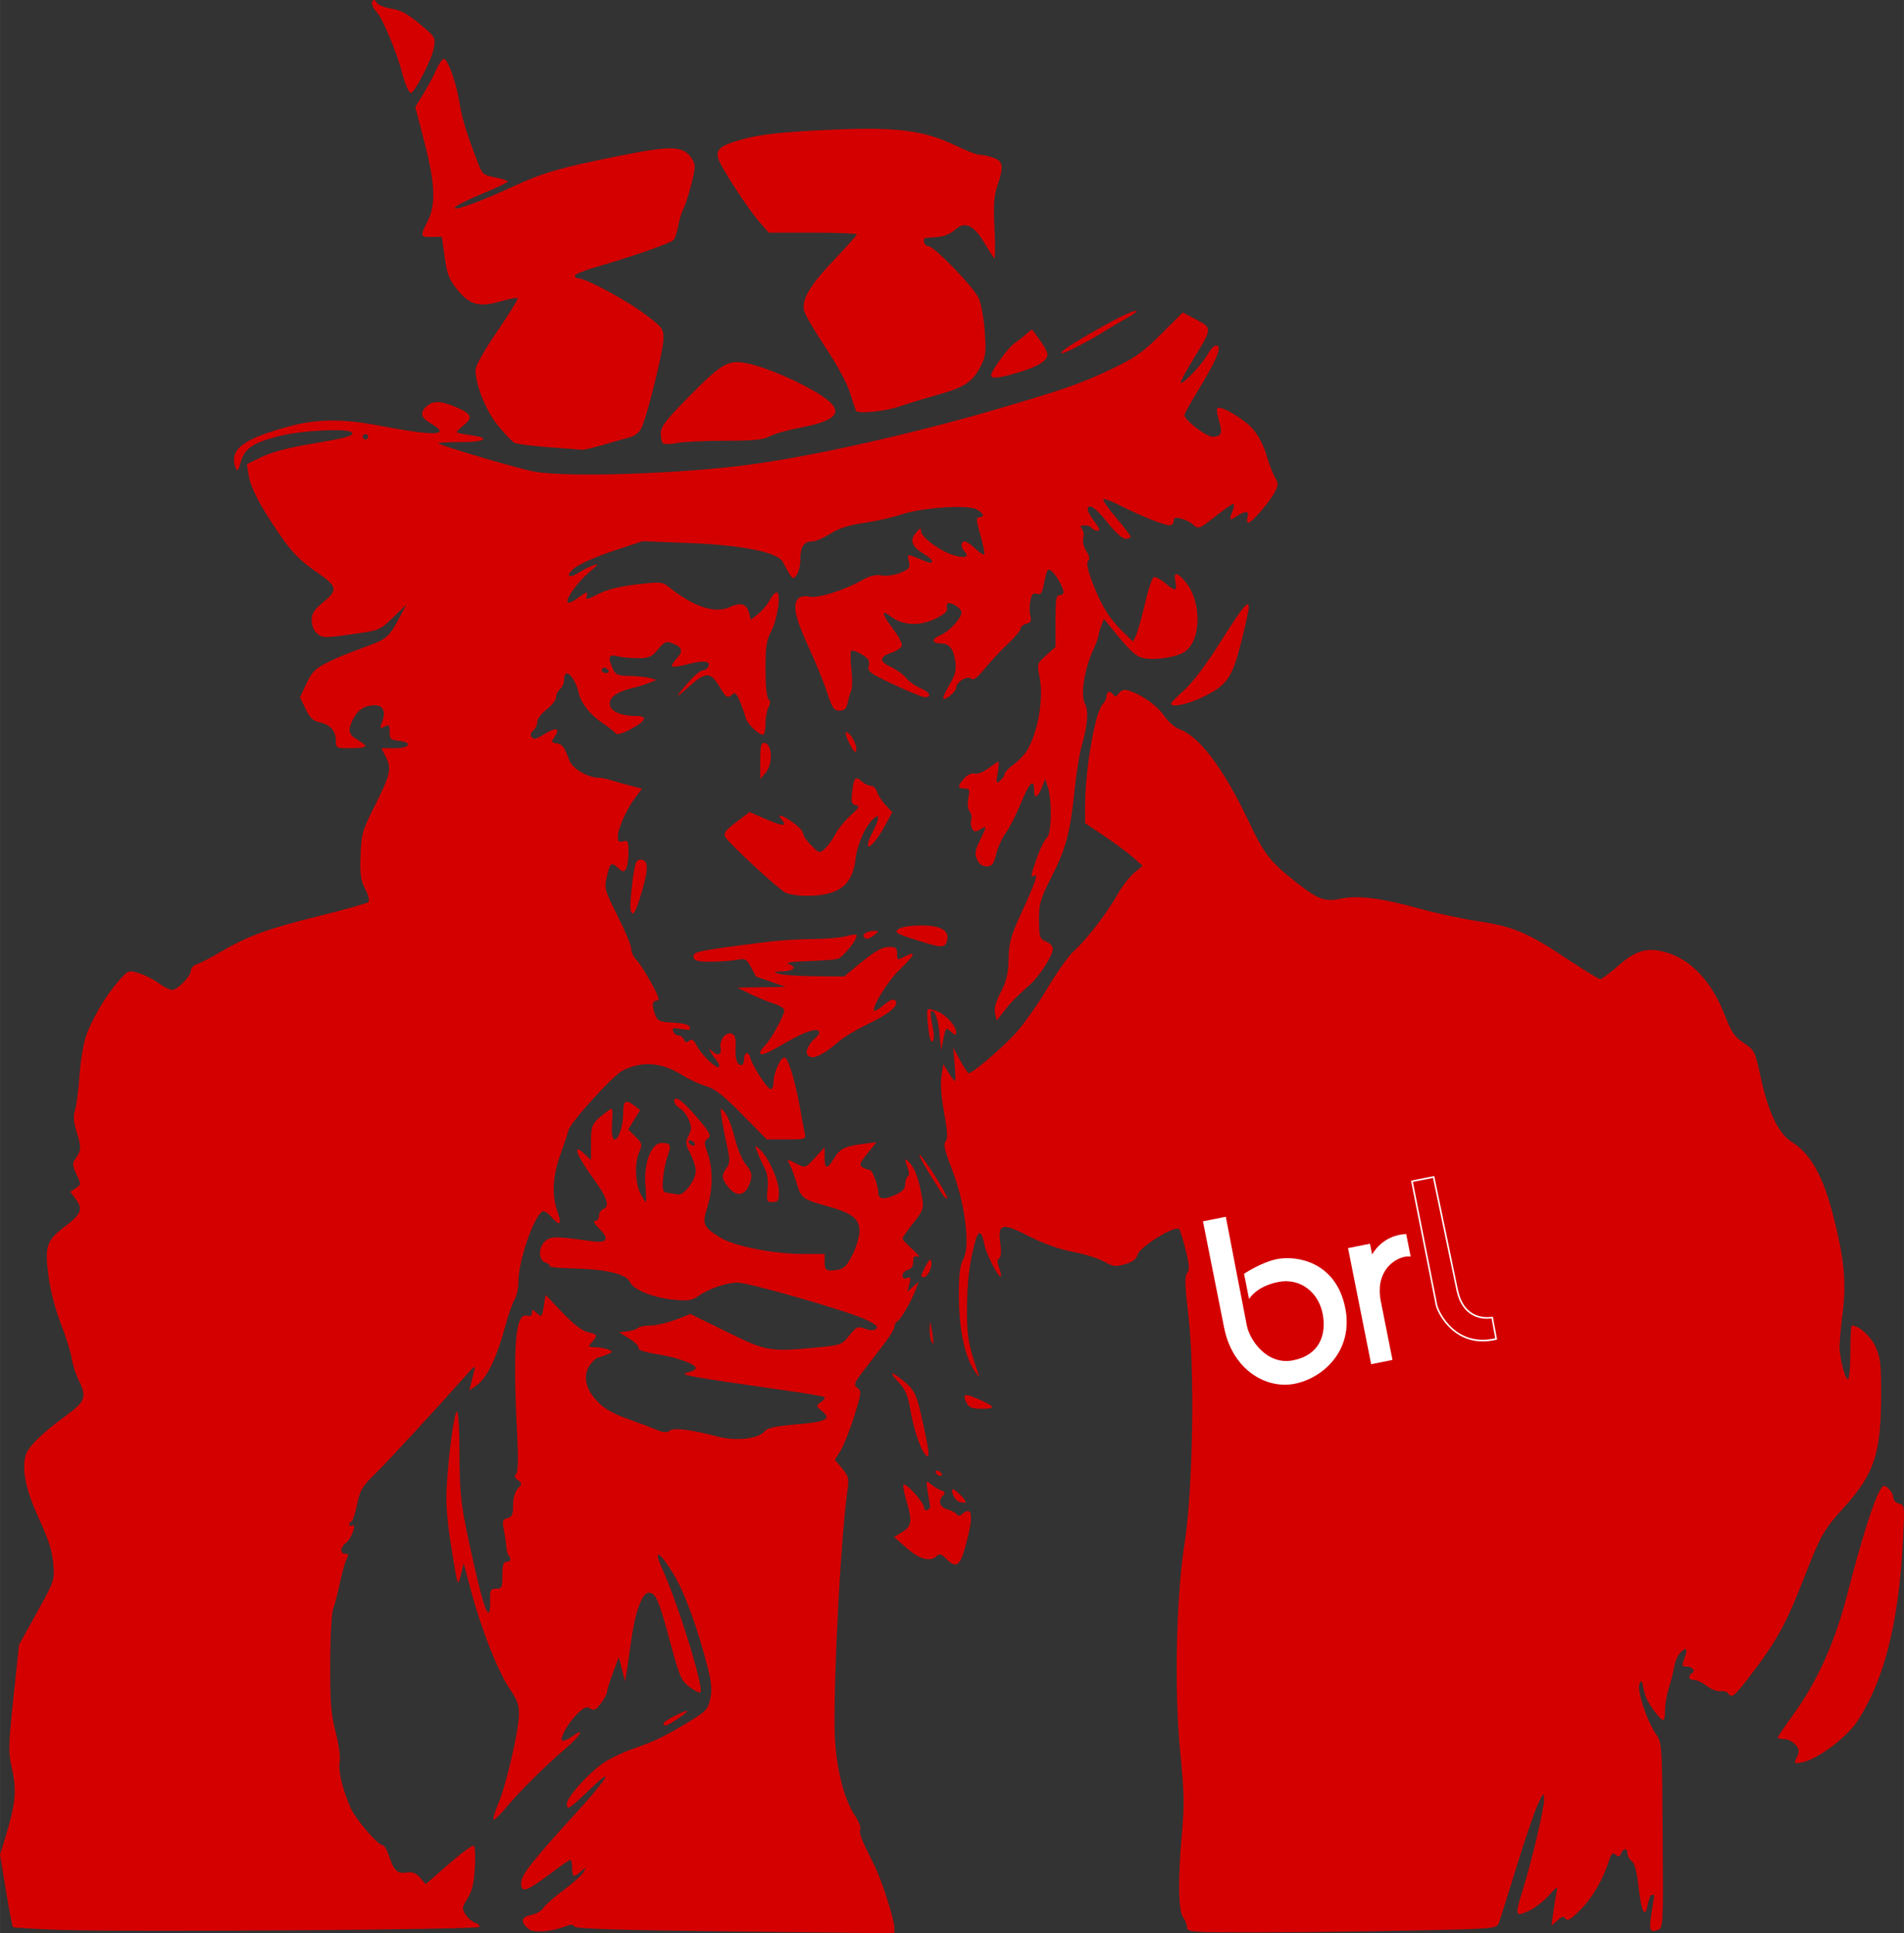 <?xml version="1.0" encoding="UTF-8" standalone="no"?>
<!-- Created with Inkscape (http://www.inkscape.org/) -->

<svg
   xmlns:dc="http://purl.org/dc/elements/1.1/"
   xmlns:cc="http://creativecommons.org/ns#"
   xmlns:rdf="http://www.w3.org/1999/02/22-rdf-syntax-ns#"
   xmlns:svg="http://www.w3.org/2000/svg"
   xmlns="http://www.w3.org/2000/svg"
   xmlns:sodipodi="http://sodipodi.sourceforge.net/DTD/sodipodi-0.dtd"
   xmlns:inkscape="http://www.inkscape.org/namespaces/inkscape"
   width="18.761cm"
   height="19.049cm"
   viewBox="0 0 187.61 190.494"
   version="1.1"
   id="svg8"
   inkscape:version="0.92.3 (2405546, 2018-03-11)"
   sodipodi:docname="needyou.svg">
  <rect x="0" y="0" width="187.61" height="190.494" fill="#333333" stroke="none"/>
  <sodipodi:namedview
     id="base"
     pagecolor="#ffffff"
     bordercolor="#666666"
     borderopacity="1.0"
     inkscape:pageopacity="0.0"
     inkscape:pageshadow="2"
     inkscape:zoom="0.35"
     inkscape:cx="1211.5774"
     inkscape:cy="263.92668"
     inkscape:document-units="mm"
     inkscape:current-layer="layer1"
     showgrid="false"
     inkscape:window-width="2560"
     inkscape:window-height="1012"
     inkscape:window-x="3840"
     inkscape:window-y="32"
     inkscape:window-maximized="1"
     units="cm"
     width="40cm"
     inkscape:snap-others="false"
     fit-margin-top="0"
     fit-margin-left="0"
     fit-margin-right="0"
     fit-margin-bottom="0" />
  <defs
     id="defs2" />
  <g
     inkscape:label="Layer 1"
     inkscape:groupmode="layer"
     id="layer1"
     transform="translate(-95.943,-39.343)">
    <path
       style="fill:#d40000;stroke-width:0.265"
       d="m 102.139,229.514 c -2.644,-0.089 -4.86,-0.221 -4.925,-0.293 -0.065,-0.073 -0.377,-1.708 -0.695,-3.634 l -0.577,-3.502 0.52,-1.685 c 1.001,-3.24 1.14,-4.615 0.677,-6.696 -0.395,-1.774 -0.387,-2.211 0.128,-7.088 l 0.548,-5.197 1.756,-3.177 c 1.738,-3.143 1.755,-3.194 1.624,-4.818 -0.098,-1.211 -0.466,-2.37 -1.407,-4.42 -1.278,-2.784 -1.702,-4.749 -1.337,-6.2 0.213,-0.85 1.556,-2.193 3.886,-3.888 2.038,-1.482 2.195,-1.906 1.339,-3.615 -0.271,-0.54 -0.567,-1.473 -0.66,-2.075 -0.092,-0.601 -0.58,-2.161 -1.084,-3.467 -0.56,-1.451 -1.036,-3.302 -1.223,-4.761 -0.367,-2.863 -0.173,-3.44 1.607,-4.783 1.61,-1.215 1.821,-1.723 1.113,-2.681 l -0.562,-0.761 0.543,-0.361 c 0.533,-0.354 0.535,-0.379 0.066,-1.362 -0.385,-0.807 -0.415,-1.089 -0.156,-1.45 0.632,-0.88 0.656,-1.186 0.209,-2.605 -0.344,-1.091 -0.39,-1.642 -0.191,-2.286 0.144,-0.467 0.339,-1.983 0.434,-3.368 0.095,-1.386 0.378,-3.128 0.63,-3.871 0.561,-1.657 1.959,-4.024 3.231,-5.469 0.942,-1.07 0.962,-1.078 1.988,-0.77 0.57,0.171 1.445,0.612 1.944,0.98 0.499,0.368 1.1,0.669 1.336,0.669 0.547,0 1.85,-1.349 1.85,-1.915 0,-0.237 0.268,-0.513 0.595,-0.615 0.327,-0.101 1.371,-0.642 2.319,-1.202 2.636,-1.557 4.737,-2.323 9.749,-3.558 2.527,-0.623 4.699,-1.237 4.828,-1.365 0.135,-0.135 0.003,-0.676 -0.311,-1.279 -0.45,-0.866 -0.53,-1.436 -0.462,-3.314 0.077,-2.134 0.164,-2.431 1.471,-5.034 1.492,-2.972 1.61,-3.541 0.985,-4.749 l -0.404,-0.781 h 1.352 c 1.524,0 1.761,-0.6 0.295,-0.744 -0.736,-0.073 -0.84,-0.18 -0.84,-0.869 0,-0.692 -0.061,-0.754 -0.505,-0.516 -0.466,0.25 -0.483,0.213 -0.221,-0.481 0.382,-1.011 0.103,-1.623 -0.738,-1.623 -0.969,0 -1.641,0.421 -2.105,1.318 -0.581,1.123 -0.497,1.562 0.392,2.068 0.436,0.248 0.793,0.54 0.794,0.649 7.9e-4,0.109 -0.653,0.198 -1.454,0.198 -1.433,0 -1.455,-0.012 -1.455,-0.775 0,-0.938 -0.588,-1.578 -1.641,-1.789 -0.594,-0.119 -0.918,-0.434 -1.34,-1.302 l -0.556,-1.145 0.635,-1.355 c 0.51,-1.089 0.879,-1.479 1.882,-1.987 1.185,-0.6 1.664,-0.797 4.461,-1.831 1.516,-0.561 1.873,-0.893 2.775,-2.588 l 0.736,-1.383 -1.316,1.271 c -1.315,1.27 -1.319,1.271 -4.124,1.662 -2.625,0.366 -2.843,0.361 -3.35,-0.073 -0.337,-0.289 -0.542,-0.785 -0.542,-1.314 0,-0.685 0.229,-1.037 1.185,-1.821 1.408,-1.154 1.33,-1.53 -0.595,-2.854 -1.791,-1.232 -2.504,-1.96 -3.861,-3.945 -1.824,-2.667 -2.746,-4.443 -2.941,-5.664 l -0.175,-1.096 1.448,-0.709 c 0.905,-0.443 2.624,-0.908 4.582,-1.241 3.843,-0.652 4.494,-0.827 4.325,-1.157 -0.237,-0.462 -5.014,-0.227 -7.26,0.358 -2.544,0.662 -3.323,1.202 -3.71,2.573 -0.233,0.827 -0.334,0.944 -0.483,0.56 -0.701,-1.808 0.677,-2.877 5.308,-4.118 2.735,-0.733 5.231,-0.751 8.831,-0.064 5.536,1.056 7.135,0.996 5.12,-0.194 -1.037,-0.612 -1.155,-1.068 -0.442,-1.714 0.645,-0.583 1.402,-0.552 2.973,0.124 1.467,0.631 1.607,1.015 0.644,1.772 -0.364,0.286 -0.661,0.577 -0.661,0.647 0,0.069 0.595,0.205 1.323,0.302 2.119,0.281 1.546,0.686 -0.97,0.686 -1.261,0 -2.236,0.057 -2.167,0.126 0.235,0.235 7.891,2.492 9.42,2.776 3.186,0.593 14.346,0.237 21.234,-0.678 6.292,-0.836 16.155,-3.053 24.576,-5.524 6.56,-1.925 8.152,-2.486 11.254,-3.969 2.206,-1.055 2.962,-1.593 4.75,-3.38 l 2.126,-2.126 1.165,0.618 c 1.789,0.949 1.794,0.844 -0.19,4.087 -0.713,1.164 -1.245,2.168 -1.184,2.232 0.195,0.2 2.145,-1.852 2.649,-2.788 0.266,-0.494 0.648,-0.899 0.849,-0.899 0.621,0 0.134,1.269 -1.555,4.05 -0.867,1.427 -1.576,2.693 -1.576,2.813 0,0.475 2.148,2.133 2.763,2.133 0.883,0 1.02,-0.336 0.646,-1.584 -0.176,-0.586 -0.247,-1.138 -0.158,-1.226 0.305,-0.305 2.538,0.991 3.452,2.002 0.562,0.623 1.089,1.611 1.365,2.564 0.247,0.853 0.63,1.858 0.851,2.233 0.359,0.61 0.359,0.764 -0.003,1.455 -0.523,1 -2.266,3.022 -2.605,3.022 -0.144,0 -0.186,-0.238 -0.094,-0.529 0.205,-0.645 -0.182,-0.682 -1.068,-0.102 -0.728,0.477 -0.763,0.428 -0.394,-0.542 0.142,-0.373 0.172,-0.679 0.066,-0.679 -0.106,9e-5 -0.874,0.536 -1.708,1.191 -1.696,1.331 -1.717,1.339 -2.299,0.814 -0.23,-0.207 -0.745,-0.458 -1.145,-0.558 -0.567,-0.142 -0.728,-0.088 -0.728,0.244 0,0.234 -0.174,0.426 -0.387,0.426 -0.521,0 -2.833,-0.919 -4.737,-1.883 -0.854,-0.432 -1.661,-0.75 -1.794,-0.705 -0.133,0.044 0.415,0.853 1.218,1.798 0.803,0.944 1.461,1.806 1.463,1.916 0.002,0.109 -0.227,0.198 -0.508,0.198 -0.31,0 -1.002,-0.625 -1.759,-1.587 -1.161,-1.478 -1.963,-2.001 -1.963,-1.282 0,0.168 0.304,0.704 0.675,1.191 0.503,0.659 0.574,0.885 0.28,0.885 -0.217,0 -0.468,-0.119 -0.558,-0.265 -0.09,-0.146 -0.409,-0.265 -0.709,-0.265 -0.418,0 -0.479,0.08 -0.26,0.344 0.157,0.189 0.218,0.606 0.134,0.926 -0.088,0.337 0.038,0.871 0.3,1.271 0.311,0.474 0.367,0.776 0.179,0.963 -0.188,0.188 -0.068,0.819 0.384,2.019 0.868,2.305 1.683,3.646 2.98,4.902 l 1.067,1.033 0.303,-0.665 c 0.167,-0.366 0.56,-1.773 0.875,-3.128 0.314,-1.355 0.705,-2.508 0.867,-2.562 0.163,-0.054 0.655,0.204 1.095,0.574 1.033,0.87 1.221,0.847 1.027,-0.121 -0.202,-1.011 0.129,-1.008 0.985,0.008 1.582,1.88 1.601,5.591 0.034,6.824 -0.737,0.58 -2.924,0.942 -4.176,0.692 -0.633,-0.126 -1.239,-0.642 -2.37,-2.018 l -1.519,-1.848 -0.267,0.702 c -0.147,0.386 -0.267,0.82 -0.267,0.964 0,0.144 -0.253,0.818 -0.563,1.498 -0.839,1.843 -1.216,4.364 -0.775,5.188 0.388,0.725 0.279,2.077 -0.346,4.286 -0.209,0.741 -0.519,2.705 -0.687,4.366 -0.408,4.025 -0.839,5.64 -2.236,8.386 -1.204,2.366 -1.294,2.72 -1.243,4.892 0.025,1.091 0.119,1.298 0.691,1.515 0.373,0.142 0.661,0.463 0.661,0.735 0,0.63 -1.295,2.654 -2.237,3.498 -1.474,1.32 -1.882,1.736 -2.576,2.632 l -0.707,0.913 -0.171,-0.682 c -0.12,-0.478 0.048,-1.107 0.561,-2.103 0.577,-1.119 0.742,-1.821 0.776,-3.306 0.037,-1.628 0.207,-2.24 1.248,-4.498 1.384,-3.001 1.717,-3.958 1.282,-3.689 -0.407,0.252 -0.374,0.037 0.278,-1.807 0.314,-0.888 0.75,-1.761 0.969,-1.94 0.459,-0.374 0.515,-3.619 0.086,-4.966 l -0.253,-0.794 -0.348,0.86 c -0.415,1.025 -0.761,1.115 -0.761,0.198 0,-1.186 -0.464,-0.701 -1.327,1.389 -0.466,1.128 -1.126,2.422 -1.468,2.877 -0.341,0.454 -0.76,1.377 -0.929,2.051 -0.26,1.031 -0.409,1.224 -0.944,1.224 -0.424,0 -0.738,-0.224 -0.942,-0.672 -0.255,-0.56 -0.21,-0.87 0.27,-1.859 0.708,-1.458 0.711,-1.525 0.039,-1.109 -0.444,0.275 -0.581,0.264 -0.788,-0.064 -0.138,-0.218 -0.184,-0.611 -0.102,-0.873 0.082,-0.262 0.012,-0.64 -0.154,-0.84 -0.185,-0.223 -0.233,-0.732 -0.125,-1.31 0.158,-0.842 0.116,-0.946 -0.381,-0.946 -0.704,0 -0.706,-0.271 -0.009,-1.02 0.329,-0.353 0.733,-0.532 1.006,-0.446 0.259,0.082 0.843,-0.141 1.354,-0.518 0.494,-0.364 0.945,-0.663 1.002,-0.663 0.057,0 0.019,0.503 -0.085,1.118 -0.171,1.013 -0.148,1.085 0.241,0.761 0.237,-0.196 0.434,-0.491 0.438,-0.655 0.004,-0.164 0.411,-0.596 0.905,-0.96 0.494,-0.364 1.08,-0.968 1.303,-1.342 1.098,-1.844 1.662,-5.146 1.24,-7.257 -0.262,-1.308 -0.254,-1.332 0.654,-2.145 l 0.918,-0.822 v -2.552 c 0,-2.092 0.071,-2.552 0.397,-2.552 0.218,0 0.397,-0.125 0.397,-0.278 0,-0.426 -0.712,-1.706 -1.151,-2.071 -0.427,-0.354 -0.485,-0.251 -0.837,1.499 -0.137,0.68 -0.279,0.838 -0.647,0.721 -0.365,-0.116 -0.509,0.037 -0.637,0.677 -0.091,0.455 -0.092,1.12 -0.002,1.478 0.13,0.516 0.047,0.682 -0.398,0.799 -0.309,0.081 -0.562,0.294 -0.562,0.474 0,0.18 -0.566,0.859 -1.257,1.51 -0.691,0.651 -1.714,1.746 -2.273,2.433 -0.743,0.914 -1.103,1.177 -1.341,0.98 -0.392,-0.325 -1.48,0.341 -1.48,0.906 0,0.377 -1.068,1.269 -1.273,1.064 -0.063,-0.063 0.212,-0.67 0.61,-1.35 0.57,-0.972 0.694,-1.456 0.585,-2.271 -0.17,-1.268 -0.587,-1.809 -1.394,-1.809 -0.938,0 -0.996,-0.429 -0.107,-0.797 0.877,-0.363 2.108,-1.681 2.108,-2.256 0,-0.361 -0.776,-0.915 -1.281,-0.915 -0.141,0 -0.209,0.208 -0.149,0.463 0.079,0.339 -0.241,0.631 -1.195,1.092 -1.523,0.735 -3.229,0.632 -4.368,-0.264 -0.961,-0.756 -0.844,-0.186 0.258,1.257 0.516,0.676 0.903,1.406 0.86,1.622 -0.043,0.216 -0.486,0.527 -0.985,0.691 -1.26,0.415 -1.294,0.868 -0.106,1.418 0.557,0.258 1.241,0.751 1.52,1.096 0.279,0.345 0.904,0.793 1.389,0.996 0.925,0.387 1.183,0.89 0.455,0.89 -0.235,0 -1.611,-0.557 -3.059,-1.238 -2.398,-1.128 -2.619,-1.293 -2.479,-1.853 0.123,-0.491 -0.018,-0.719 -0.704,-1.136 -0.472,-0.287 -0.935,-0.436 -1.029,-0.33 -0.094,0.106 -0.086,0.906 0.019,1.779 0.104,0.873 0.097,1.826 -0.016,2.117 -0.113,0.291 -0.276,0.857 -0.361,1.257 -0.117,0.548 -0.312,0.728 -0.79,0.728 -0.55,0 -0.713,-0.24 -1.219,-1.786 -0.321,-0.982 -1.164,-3.046 -1.874,-4.586 -1.32,-2.866 -1.575,-4.175 -0.918,-4.72 0.209,-0.173 0.667,-0.234 1.046,-0.139 0.784,0.197 3.452,-0.629 5.129,-1.589 0.811,-0.464 1.366,-0.603 1.997,-0.5 0.509,0.083 1.287,-0.03 1.861,-0.271 0.864,-0.361 0.966,-0.496 0.819,-1.084 -0.198,-0.788 -0.193,-0.79 1.039,-0.275 1.087,0.454 1.231,0.477 1.231,0.189 0,-0.114 -0.356,-0.418 -0.792,-0.675 -1.185,-0.7 -1.425,-1.32 -0.801,-2.069 0.433,-0.52 0.518,-0.545 0.525,-0.159 0.011,0.584 1.894,1.962 3.228,2.361 1.081,0.324 1.581,0.152 1.062,-0.366 -0.405,-0.405 -0.403,-1.001 0.003,-1.001 0.174,0 0.649,0.319 1.056,0.708 0.407,0.39 0.798,0.65 0.87,0.578 0.072,-0.072 -0.097,-0.926 -0.375,-1.899 -0.421,-1.474 -0.443,-1.769 -0.128,-1.769 0.586,0 0.447,-0.403 -0.272,-0.788 -0.885,-0.473 -5.456,-0.153 -7.411,0.52 -0.804,0.277 -2.438,0.646 -3.63,0.82 -1.547,0.226 -2.51,0.534 -3.36,1.073 -0.656,0.416 -1.443,0.756 -1.749,0.756 -0.836,0 -1.192,0.514 -1.192,1.722 0,0.598 -0.162,1.309 -0.361,1.58 -0.389,0.532 -0.398,0.524 -1.379,-1.295 -0.508,-0.942 -3.952,-1.637 -9.147,-1.845 l -4.649,-0.186 -2.874,0.951 c -1.58,0.523 -3.286,1.266 -3.789,1.65 -1.007,0.768 -0.682,1.18 0.381,0.484 0.36,-0.236 0.981,-0.547 1.381,-0.692 0.621,-0.225 0.566,-0.127 -0.382,0.677 -1.176,0.997 -2.371,2.692 -2.094,2.969 0.091,0.091 0.517,-0.094 0.946,-0.411 0.928,-0.686 1.103,-0.717 0.889,-0.158 -0.124,0.324 0.132,0.268 1.133,-0.246 0.878,-0.451 2.097,-0.759 3.794,-0.96 2.358,-0.278 2.539,-0.264 3.175,0.244 2.479,1.98 4.592,2.669 6.055,1.975 1.06,-0.503 1.666,-0.289 1.891,0.667 l 0.14,0.593 0.731,-0.575 c 0.402,-0.316 0.91,-0.922 1.13,-1.346 0.219,-0.424 0.531,-0.77 0.693,-0.77 0.466,0 0.085,2.673 -0.549,3.856 -0.456,0.85 -0.553,1.499 -0.553,3.694 0,1.573 0.118,2.781 0.289,2.952 0.209,0.209 0.209,0.439 0,0.829 -0.159,0.297 -0.289,1.024 -0.289,1.616 0,0.592 -0.103,1.076 -0.229,1.076 -0.465,0 -1.569,-1.069 -1.718,-1.665 -0.085,-0.338 -0.345,-1.07 -0.577,-1.627 -0.315,-0.753 -0.499,-0.935 -0.722,-0.712 -0.458,0.458 -0.627,0.374 -1.205,-0.606 -0.97,-1.644 -1.391,-1.656 -3.136,-0.091 -1.482,1.329 -1.37,1.021 0.288,-0.789 0.433,-0.473 0.936,-0.86 1.117,-0.86 0.181,0 0.409,-0.129 0.507,-0.288 0.375,-0.608 -0.329,-0.742 -1.833,-0.349 -0.85,0.222 -1.613,0.337 -1.695,0.255 -0.082,-0.082 0.122,-0.437 0.453,-0.79 0.673,-0.717 0.554,-1.119 -0.445,-1.499 -0.59,-0.224 -0.767,-0.148 -1.398,0.609 -0.634,0.759 -0.881,0.866 -2.011,0.868 -0.708,0.002 -1.616,-0.089 -2.016,-0.201 -0.827,-0.231 -0.941,0.107 -0.421,1.249 0.268,0.587 0.48,0.677 1.654,0.7 0.741,0.015 1.641,0.108 2,0.208 l 0.653,0.182 -0.786,0.312 c -0.432,0.171 -1.143,0.392 -1.579,0.49 -1.456,0.328 -2.249,0.871 -2.249,1.54 0,0.718 1.046,1.21 2.575,1.21 1.227,0 1.025,0.49 -0.547,1.323 -0.781,0.414 -1.319,0.562 -1.439,0.396 -0.106,-0.146 -0.677,-0.594 -1.269,-0.995 -1.266,-0.858 -2.138,-1.96 -2.382,-3.012 -0.376,-1.617 -1.435,-2.588 -1.435,-1.316 0,0.346 -0.179,0.777 -0.397,0.958 -0.218,0.181 -0.397,0.547 -0.397,0.813 0,0.266 -0.417,0.801 -0.926,1.19 -0.52,0.397 -0.926,0.941 -0.926,1.241 0,0.294 -0.176,0.667 -0.392,0.828 -0.244,0.183 -0.308,0.426 -0.171,0.644 0.177,0.28 0.401,0.241 1.12,-0.197 1.269,-0.774 1.743,-0.736 1.199,0.094 -0.4,0.61 -0.393,0.648 0.141,0.728 0.585,0.087 0.77,0.333 1.264,1.678 0.297,0.808 1.821,1.713 2.887,1.713 0.268,0 0.833,0.113 1.255,0.252 0.422,0.138 1.275,0.382 1.896,0.541 l 1.129,0.289 -0.653,0.856 c -0.851,1.116 -1.725,3.057 -1.732,3.848 -0.005,0.497 0.103,0.598 0.523,0.488 0.474,-0.124 0.529,-0.009 0.525,1.094 -0.002,0.678 -0.114,1.406 -0.248,1.618 -0.209,0.331 -0.323,0.315 -0.791,-0.109 -0.666,-0.603 -0.785,-0.501 -1.111,0.953 -0.241,1.075 -0.18,1.29 1.082,3.792 0.736,1.459 1.338,2.915 1.338,3.236 0,0.321 0.218,0.797 0.484,1.058 0.266,0.26 0.927,1.277 1.468,2.259 0.752,1.365 0.888,1.786 0.574,1.786 -0.469,0 -0.521,0.467 -0.157,1.424 0.224,0.588 0.428,0.674 1.765,0.745 0.998,0.053 1.553,0.204 1.633,0.446 0.095,0.288 -0.085,0.328 -0.835,0.187 -0.796,-0.149 -0.93,-0.111 -0.799,0.229 0.086,0.224 0.326,0.408 0.533,0.408 0.207,0 0.447,0.182 0.532,0.404 0.116,0.302 0.243,0.33 0.504,0.114 0.269,-0.223 0.439,-0.118 0.739,0.456 0.489,0.937 1.96,2.355 2.196,2.118 0.098,-0.098 -0.002,-0.387 -0.222,-0.642 -0.22,-0.256 -0.494,-0.643 -0.61,-0.862 -0.172,-0.323 -0.145,-0.335 0.145,-0.066 0.562,0.522 0.982,0.392 0.86,-0.265 -0.148,-0.795 0.504,-1.658 1.085,-1.436 0.339,0.13 0.433,0.449 0.388,1.315 -0.06,1.17 0.137,1.774 0.579,1.774 0.137,0 0.249,-0.231 0.249,-0.514 0,-0.751 0.448,-0.904 0.623,-0.212 0.209,0.827 1.689,3.107 2.017,3.107 0.149,0 0.27,-0.301 0.27,-0.67 0,-0.967 0.73,-2.57 1.112,-2.443 0.37,0.123 1.041,2.366 1.524,5.097 0.18,1.019 0.384,2.102 0.452,2.408 0.118,0.526 0.019,0.556 -1.813,0.557 l -1.937,7.9e-4 -2.418,-2.456 c -1.875,-1.904 -2.677,-2.532 -3.572,-2.796 -0.635,-0.187 -1.671,-0.664 -2.304,-1.061 -2.082,-1.306 -4.031,-1.453 -5.95,-0.447 -0.946,0.496 -5.099,5.079 -5.288,5.836 -0.083,0.332 -0.452,1.437 -0.819,2.455 -0.752,2.082 -0.849,3.965 -0.286,5.546 0.472,1.325 0.268,1.543 -0.552,0.59 -0.352,-0.409 -0.761,-0.668 -0.909,-0.577 -0.894,0.552 -2.376,4.882 -2.376,6.941 0,0.629 -0.167,1.408 -0.372,1.73 -0.205,0.322 -0.628,1.539 -0.942,2.703 -0.8,2.967 -1.763,4.987 -2.713,5.69 l -0.811,0.599 0.183,-0.763 c 0.1,-0.42 0.243,-1.001 0.317,-1.293 0.105,-0.413 -0.02,-0.355 -0.571,0.265 -3.36,3.779 -7.925,8.732 -9.156,9.934 -1.337,1.305 -1.54,1.648 -1.842,3.109 -0.187,0.903 -0.434,1.642 -0.551,1.642 -0.116,0 -0.212,0.126 -0.212,0.28 0,0.154 0.124,0.204 0.275,0.11 0.501,-0.31 -0.044,1.311 -0.57,1.692 -0.602,0.437 -0.657,1.092 -0.093,1.092 0.32,0 0.348,0.109 0.132,0.512 -0.151,0.281 -0.445,1.326 -0.655,2.321 -0.209,0.995 -0.509,2.146 -0.665,2.558 -0.162,0.425 -0.291,2.765 -0.299,5.418 -0.012,3.909 0.075,5.012 0.535,6.771 0.323,1.236 0.485,2.446 0.393,2.937 -0.157,0.835 0.242,2.535 1.041,4.443 0.465,1.108 2.703,3.747 3.178,3.747 0.163,0 0.45,0.469 0.638,1.043 0.483,1.475 0.823,1.799 1.742,1.664 0.592,-0.087 0.926,0.041 1.338,0.515 l 0.549,0.63 2.249,-1.966 c 1.237,-1.081 2.353,-1.902 2.479,-1.825 0.127,0.077 0.177,1.06 0.112,2.183 -0.088,1.513 -0.274,2.293 -0.719,3.014 -0.56,0.905 -0.572,1.016 -0.185,1.607 0.229,0.349 0.669,0.715 0.979,0.813 0.31,0.098 0.462,0.275 0.338,0.393 -0.281,0.267 -34.489,0.51 -41.016,0.292 z m 53.755,-124.118 c -0.09,-0.146 -0.276,-0.265 -0.412,-0.265 -0.137,0 -0.249,0.119 -0.249,0.265 0,0.146 0.186,0.265 0.412,0.265 0.227,0 0.339,-0.119 0.249,-0.265 z m -23.68,-23.019 c 0,-0.146 -0.119,-0.265 -0.265,-0.265 -0.146,0 -0.265,0.119 -0.265,0.265 0,0.146 0.119,0.265 0.265,0.265 0.146,0 0.265,-0.119 0.265,-0.265 z m 15.846,147.059 c -0.86,-0.701 -0.793,-1.209 0.186,-1.393 0.503,-0.094 1.06,-0.41 1.238,-0.701 0.179,-0.291 1.078,-1.085 1.999,-1.763 0.921,-0.678 1.801,-1.476 1.957,-1.772 0.272,-0.52 0.263,-0.522 -0.24,-0.076 -0.724,0.642 -0.878,0.585 -0.878,-0.331 0,-0.437 -0.078,-0.794 -0.174,-0.794 -0.096,0 -0.78,0.458 -1.521,1.018 -2.823,2.132 -3.332,2.324 -3.332,1.255 0,-0.773 1.047,-2.113 5.264,-6.737 3.245,-3.558 4.115,-4.978 1.543,-2.517 -2.065,1.976 -2.309,2.132 -2.309,1.485 0,-0.67 2.075,-3 3.615,-4.059 0.641,-0.441 1.967,-1.074 2.947,-1.408 2.026,-0.689 3.159,-1.241 5.609,-2.732 1.547,-0.942 1.744,-1.159 1.962,-2.171 0.183,-0.85 0.126,-1.586 -0.233,-3.015 -0.977,-3.884 -2.297,-7.503 -3.384,-9.279 -1.418,-2.317 -2.049,-2.607 -1.101,-0.506 1.578,3.495 4.13,11.77 3.748,12.153 -0.089,0.089 -0.57,-0.148 -1.068,-0.528 -0.827,-0.631 -0.989,-1.001 -1.878,-4.308 -1.156,-4.298 -1.449,-4.977 -2.15,-4.977 -0.654,0 -1.342,1.916 -1.745,4.862 -0.152,1.109 -0.344,2.434 -0.427,2.943 l -0.151,0.926 -0.309,-1.191 -0.309,-1.191 -0.578,1.531 c -0.318,0.842 -0.578,1.682 -0.578,1.867 0,0.185 -0.268,0.699 -0.596,1.143 -0.486,0.659 -0.679,0.755 -1.049,0.522 -0.362,-0.229 -0.607,-0.138 -1.225,0.454 -0.892,0.855 -1.817,2.452 -1.566,2.703 0.094,0.094 0.536,-0.088 0.981,-0.404 1.364,-0.971 0.898,-0.136 -0.682,1.221 -2.035,1.749 -4.504,4.205 -5.82,5.787 -0.601,0.723 -1.157,1.255 -1.234,1.183 -0.077,-0.073 0.142,-0.8 0.486,-1.616 0.765,-1.813 1.988,-7.075 2.022,-8.702 0.02,-0.952 -0.163,-1.467 -0.915,-2.572 -1.147,-1.686 -2.799,-5.865 -3.794,-9.595 l -0.74,-2.774 -0.294,1.187 c -0.293,1.181 -0.297,1.168 -0.906,-2.65 -0.459,-2.878 -0.575,-4.431 -0.465,-6.218 0.212,-3.436 0.748,-7.276 1.015,-7.276 0.126,0 0.232,1.756 0.235,3.903 0.006,4.487 0.133,5.459 1.506,11.524 0.989,4.369 1.547,5.555 1.514,3.219 -0.015,-1.065 0.044,-1.183 0.595,-1.183 0.558,0 0.612,-0.117 0.612,-1.323 0,-1 0.097,-1.323 0.397,-1.323 0.412,0 0.525,-0.313 0.222,-0.616 -0.096,-0.096 -0.201,-0.503 -0.233,-0.904 -0.032,-0.401 -0.144,-1.158 -0.25,-1.683 -0.168,-0.832 -0.121,-0.973 0.365,-1.1 0.457,-0.12 0.558,-0.349 0.558,-1.274 0,-0.7 0.174,-1.321 0.46,-1.636 0.432,-0.478 0.433,-0.527 0.009,-0.837 -0.319,-0.233 -0.368,-0.412 -0.168,-0.611 0.191,-0.191 0.222,-1.467 0.096,-3.946 -0.438,-8.611 -0.168,-11.944 0.944,-11.653 0.345,0.09 0.512,-0.001 0.512,-0.279 0,-0.362 0.061,-0.358 0.494,0.034 0.473,0.428 0.501,0.4 0.673,-0.676 l 0.18,-1.123 1.66,1.744 c 1.095,1.151 1.947,1.807 2.502,1.929 0.964,0.212 1.006,0.315 0.403,0.982 -0.415,0.458 -0.397,0.485 0.331,0.502 0.423,0.01 1.007,0.116 1.298,0.235 0.492,0.201 0.476,0.238 -0.216,0.511 -0.41,0.162 -0.807,0.294 -0.884,0.294 -0.076,0 -0.362,0.268 -0.635,0.595 -0.693,0.83 -0.637,2.046 0.142,3.102 0.836,1.133 1.702,1.695 3.698,2.401 0.88,0.311 2.043,0.75 2.585,0.975 0.736,0.306 1.077,0.335 1.342,0.114 0.393,-0.326 2.103,-0.115 4.766,0.588 1.769,0.467 4.054,0.199 4.604,-0.541 0.238,-0.32 1.027,-0.492 3.032,-0.662 3.052,-0.258 3.586,-0.524 2.626,-1.308 -0.615,-0.503 -0.619,-0.53 -0.133,-0.886 0.276,-0.202 0.443,-0.426 0.37,-0.498 -0.072,-0.072 -1.501,-0.326 -3.175,-0.565 -10.176,-1.454 -11.253,-1.645 -10.385,-1.841 0.473,-0.107 0.86,-0.31 0.86,-0.451 0,-0.409 -1.823,-1.065 -3.859,-1.388 -1.183,-0.188 -1.838,-0.409 -1.774,-0.599 0.056,-0.166 -0.351,-0.583 -0.903,-0.926 l -1.004,-0.625 0.794,-0.086 c 0.437,-0.048 0.907,-0.196 1.045,-0.331 0.138,-0.134 0.693,-0.244 1.233,-0.244 0.54,0 1.651,-0.256 2.469,-0.569 l 1.487,-0.569 3.582,1.76 c 3.964,1.948 4.172,1.982 9.084,1.513 2.136,-0.204 2.264,-0.253 2.988,-1.156 0.703,-0.876 0.814,-0.923 1.559,-0.664 0.573,0.2 0.885,0.197 1.093,-0.011 0.211,-0.211 -0.101,-0.469 -1.145,-0.942 -1.917,-0.869 -11.414,-3.595 -12.526,-3.595 -1.083,0 -2.847,0.603 -3.848,1.316 -0.636,0.453 -1.002,0.509 -2.43,0.369 -2.077,-0.204 -3.99,-0.978 -4.333,-1.754 -0.341,-0.773 -2.4,-1.261 -5.594,-1.326 -1.334,-0.027 -2.374,-0.133 -2.311,-0.234 0.063,-0.101 -0.126,-0.261 -0.419,-0.354 -0.704,-0.223 -0.711,-1.478 -0.012,-2.11 0.534,-0.484 1.102,-0.482 4.538,0.01 1.572,0.225 1.836,-0.175 0.8,-1.212 -0.49,-0.49 -0.648,-0.791 -0.414,-0.791 0.207,0 0.377,-0.225 0.377,-0.501 0,-0.275 0.179,-0.569 0.397,-0.653 0.71,-0.272 0.424,-1.124 -1.058,-3.154 -1.565,-2.143 -2.017,-3.456 -0.794,-2.307 l 0.661,0.621 v -1.72 c 0,-1.788 0.062,-1.904 1.681,-3.137 0.467,-0.355 0.486,-0.297 0.397,1.177 -0.06,0.997 0.013,1.588 0.207,1.655 0.392,0.136 0.89,-1.314 0.89,-2.589 0,-1.229 0.225,-1.398 1.042,-0.782 l 0.63,0.475 -0.589,0.953 -0.589,0.953 0.718,0.718 c 0.671,0.671 0.695,0.771 0.363,1.527 -0.465,1.059 -0.4,3.061 0.132,4.091 0.233,0.451 0.466,0.819 0.519,0.819 0.052,0 0.035,-0.753 -0.039,-1.674 -0.173,-2.161 0.589,-4.147 1.592,-4.147 0.908,0 0.989,0.187 0.582,1.341 -0.2,0.566 -0.399,1.584 -0.443,2.264 -0.069,1.066 -0.007,1.246 0.449,1.313 0.291,0.043 0.759,0.114 1.039,0.159 0.619,0.099 1.739,-1.414 1.739,-2.349 0,-0.348 -0.241,-1.105 -0.535,-1.682 -0.476,-0.933 -0.495,-1.13 -0.17,-1.775 0.308,-0.611 0.309,-0.861 0.01,-1.575 -0.196,-0.467 -0.595,-0.977 -0.889,-1.134 -0.293,-0.157 -0.533,-0.464 -0.533,-0.682 0,-0.673 0.924,0.013 2.39,1.774 1.167,1.403 1.285,1.647 0.919,1.915 -0.38,0.278 -0.381,0.414 -0.012,1.46 0.532,1.507 0.517,3.597 -0.038,5.316 -0.529,1.638 -0.398,1.946 1.265,2.973 1.401,0.866 5.226,1.618 8.242,1.621 l 2.051,0.002 v 0.731 c 0,0.89 0.161,1 1.226,0.838 0.685,-0.104 0.95,-0.365 1.521,-1.494 0.38,-0.752 0.692,-1.804 0.692,-2.338 0,-1.212 -0.741,-1.783 -3.175,-2.448 -2.406,-0.657 -2.58,-0.786 -3.013,-2.247 -0.212,-0.714 -0.522,-1.552 -0.688,-1.864 -0.298,-0.557 -0.29,-0.559 0.496,-0.153 1.057,0.547 1.018,0.558 2.046,-0.565 l 0.896,-0.978 v 0.978 c 0,1.184 0.261,1.239 0.883,0.186 0.591,-1.001 1.063,-1.249 2.82,-1.482 l 1.413,-0.187 -0.895,1.114 c -0.741,0.922 -0.828,1.156 -0.508,1.359 0.213,0.135 0.531,0.247 0.706,0.249 0.289,0.004 0.867,1.533 0.871,2.304 0.003,0.597 0.579,0.669 1.612,0.204 0.767,-0.346 1.035,-0.624 1.035,-1.073 0,-0.333 0.115,-0.676 0.254,-0.763 0.163,-0.101 0.163,-0.398 0,-0.827 -0.377,-0.99 -0.298,-1.105 0.28,-0.411 0.509,0.611 0.844,1.622 1.166,3.515 0.143,0.843 0.034,1.125 -0.901,2.307 -0.585,0.741 -1.064,1.427 -1.064,1.525 0,0.098 0.446,0.577 0.992,1.064 0.546,0.487 0.784,0.815 0.529,0.727 -0.36,-0.123 -0.463,-0.012 -0.463,0.5 0,0.436 -0.179,0.706 -0.529,0.797 -0.291,0.076 -0.529,0.324 -0.529,0.552 0,0.275 0.146,0.357 0.436,0.246 0.367,-0.141 0.406,-0.046 0.245,0.596 l -0.192,0.764 0.563,-0.509 0.563,-0.509 -0.274,0.722 c -0.452,1.189 -1.45,2.942 -1.804,3.169 -0.182,0.116 -0.331,0.358 -0.331,0.537 0,0.351 -0.515,1.109 -2.393,3.526 -1.665,2.143 -1.691,2.197 -1.211,2.557 0.375,0.281 0.339,0.563 -0.359,2.777 -0.427,1.355 -1.03,2.874 -1.34,3.375 l -0.563,0.911 0.712,0.846 c 0.601,0.714 0.688,1.012 0.557,1.917 -0.662,4.59 -1.379,17.783 -1.296,23.825 0.046,3.334 0.862,6.785 2,8.46 0.372,0.548 0.611,1.167 0.531,1.376 -0.141,0.367 0.1,0.981 1.383,3.526 0.71,1.409 1.978,5.346 1.978,6.142 v 0.559 l -15.662,-0.177 c -11.378,-0.129 -15.714,-0.261 -15.851,-0.482 -0.141,-0.227 -0.38,-0.23 -0.941,-0.01 -1.313,0.515 -3.092,0.65 -3.559,0.269 z m 16.301,-77.473 c -0.09,-0.146 -0.283,-0.265 -0.428,-0.265 -0.146,0 -0.191,0.119 -0.101,0.265 0.09,0.146 0.283,0.265 0.428,0.265 0.146,0 0.191,-0.119 0.101,-0.265 z m 48.551,77.309 c 0,-0.263 -0.175,-0.71 -0.388,-0.992 -0.483,-0.638 -0.526,-3.863 -0.113,-8.392 0.244,-2.679 0.217,-3.971 -0.17,-7.851 -0.603,-6.058 -0.411,-15.305 0.429,-20.651 0.811,-5.164 1.01,-17.007 0.375,-22.387 -0.354,-3.004 -0.382,-3.904 -0.13,-4.207 0.253,-0.304 0.227,-0.766 -0.12,-2.183 -0.242,-0.988 -0.535,-1.949 -0.65,-2.136 -0.305,-0.493 -3.914,1.714 -4.116,2.516 -0.104,0.413 -0.476,0.694 -1.213,0.914 -0.949,0.284 -1.174,0.257 -2.08,-0.253 -0.559,-0.314 -1.955,-0.749 -3.101,-0.966 -1.33,-0.252 -2.861,-0.794 -4.232,-1.499 -2.714,-1.395 -3.152,-1.303 -2.898,0.612 0.117,0.885 0.079,1.422 -0.109,1.539 -0.207,0.128 -0.209,0.39 -0.007,0.921 0.155,0.408 0.234,0.791 0.175,0.85 -0.21,0.21 -1.452,-2.198 -1.634,-3.168 -0.26,-1.389 -0.581,-1.444 -0.926,-0.161 -0.549,2.039 -0.784,4.06 -0.785,6.763 -0.001,2.524 0.168,3.432 1.176,6.307 0.102,0.291 -0.118,0.057 -0.488,-0.521 -0.948,-1.478 -1.483,-4.141 -1.483,-7.381 0,-2.132 0.104,-2.953 0.453,-3.56 0.698,-1.216 0.147,-5.55 -1.117,-8.783 -0.736,-1.882 -0.88,-2.508 -0.643,-2.793 0.232,-0.279 0.198,-0.951 -0.143,-2.804 -0.278,-1.515 -0.38,-2.885 -0.27,-3.623 l 0.178,-1.187 0.532,0.84 c 0.293,0.462 0.578,0.84 0.634,0.84 0.056,0 0.039,-0.744 -0.038,-1.654 l -0.141,-1.654 0.679,1.257 c 0.373,0.691 0.755,1.257 0.848,1.257 0.387,0 3.102,-2.296 4.516,-3.82 0.837,-0.902 2.276,-2.918 3.197,-4.479 0.921,-1.562 2.095,-3.221 2.608,-3.686 1.283,-1.165 3.262,-3.72 4.283,-5.53 0.468,-0.829 1.227,-1.825 1.688,-2.213 l 0.838,-0.705 -0.939,-0.83 c -0.517,-0.457 -1.792,-1.402 -2.834,-2.101 l -1.894,-1.271 0.002,-1.64 c 0.005,-3.677 0.988,-9.339 1.754,-10.105 0.198,-0.198 0.36,-0.547 0.36,-0.776 0,-0.485 0.414,-0.552 0.686,-0.111 0.132,0.213 0.29,0.166 0.525,-0.156 0.238,-0.325 0.518,-0.407 0.952,-0.277 1.275,0.381 2.794,1.455 3.501,2.476 0.403,0.582 1.068,1.174 1.477,1.317 1.986,0.692 4.374,3.854 6.863,9.087 1.575,3.313 2.1,3.98 4.781,6.091 2.07,1.628 2.744,1.869 4.326,1.54 1.711,-0.355 3.99,-0.062 7.845,1.01 1.528,0.425 4.088,0.973 5.689,1.217 3.48,0.532 4.84,1.11 8.779,3.732 1.627,1.083 3.078,1.969 3.226,1.969 0.147,0 0.945,-0.593 1.774,-1.317 1.719,-1.504 2.816,-1.829 4.58,-1.357 2.578,0.689 4.659,2.913 5.992,6.401 0.57,1.491 0.898,1.96 1.795,2.562 1.071,0.72 1.112,0.802 1.682,3.426 0.745,3.428 1.74,5.499 3.036,6.317 1.851,1.168 3.06,3.288 4.051,7.101 1.109,4.268 1.354,6.649 0.988,9.607 -0.176,1.42 -0.319,2.976 -0.317,3.458 0.003,1.159 0.534,3.226 0.828,3.226 0.128,0 0.233,-1.191 0.233,-2.646 0,-1.455 0.065,-2.646 0.145,-2.646 0.698,0 1.837,1.013 2.325,2.069 0.499,1.08 0.571,1.693 0.562,4.81 -0.017,5.769 -0.672,7.741 -3.668,11.053 -1.983,2.191 -2.285,2.726 -3.94,6.967 -1.817,4.656 -2.714,6.26 -5.592,10.001 -1.25,1.624 -1.563,1.846 -1.881,1.332 -0.095,-0.154 -0.436,-0.246 -0.756,-0.204 -0.321,0.042 -0.921,-0.189 -1.333,-0.514 -0.413,-0.324 -0.972,-0.59 -1.244,-0.59 -0.531,0 -0.664,-0.393 -0.225,-0.664 0.391,-0.242 0.048,-0.659 -0.543,-0.659 -0.435,0 -0.47,-0.097 -0.249,-0.679 0.397,-1.044 0.309,-1.302 -0.266,-0.781 -0.288,0.261 -0.595,0.904 -0.682,1.43 -0.087,0.526 -0.327,1.483 -0.534,2.127 -0.207,0.644 -0.376,1.627 -0.376,2.183 0,1.118 -0.156,1.24 -0.707,0.548 -0.929,-1.166 -1.248,-1.768 -1.414,-2.669 -0.15,-0.814 -0.214,-0.887 -0.399,-0.456 -0.269,0.626 0.685,3.555 1.599,4.91 0.623,0.924 0.625,0.949 0.686,10.032 0.061,9.087 0.06,9.106 -0.504,9.315 -0.782,0.289 -0.871,0.016 -0.576,-1.78 0.14,-0.858 0.256,-1.589 0.257,-1.625 7.9e-4,-0.036 -0.104,-0.066 -0.234,-0.066 -0.129,0 -0.316,0.432 -0.415,0.961 -0.272,1.449 -0.624,0.771 -0.905,-1.745 -0.169,-1.508 -0.386,-2.33 -0.67,-2.538 -0.231,-0.169 -0.42,-0.503 -0.42,-0.741 0,-0.558 -0.423,-0.562 -0.636,-0.007 -0.128,0.332 -0.245,0.359 -0.533,0.12 -0.3,-0.249 -0.431,-0.117 -0.694,0.698 -0.604,1.865 -1.602,3.558 -2.811,4.767 -0.908,0.908 -1.257,1.116 -1.423,0.847 -0.177,-0.286 -0.335,-0.254 -0.805,0.163 l -0.585,0.519 0.167,-1.257 c 0.092,-0.691 0.236,-1.584 0.321,-1.984 0.149,-0.703 0.123,-0.693 -0.786,0.306 -0.517,0.568 -1.418,1.247 -2.001,1.508 -1.294,0.579 -1.327,0.443 -0.521,-2.145 0.908,-2.916 2.108,-8.014 2.085,-8.857 -0.02,-0.744 -0.066,-0.703 -0.647,0.568 -0.344,0.753 -1.294,3.551 -2.112,6.218 -0.817,2.667 -1.586,5.098 -1.709,5.401 -0.217,0.538 -0.433,0.556 -8.781,0.727 -4.707,0.096 -11.565,0.175 -15.239,0.176 -6.269,5.3e-4 -6.681,-0.029 -6.681,-0.478 z m 60.092,-16.815 c 0.268,-0.588 0.243,-0.778 -0.163,-1.226 -0.264,-0.292 -0.759,-0.53 -1.1,-0.53 -0.341,0 -0.62,-0.07 -0.62,-0.156 0,-0.086 0.663,-1.068 1.474,-2.183 2.435,-3.348 4.174,-7.228 5.413,-12.081 1.234,-4.829 2.516,-8.927 3.123,-9.981 0.388,-0.673 0.446,-0.692 0.891,-0.29 0.262,0.237 0.476,0.637 0.476,0.888 0,0.252 0.255,0.524 0.567,0.606 0.556,0.145 0.564,0.218 0.384,3.669 -0.42,8.053 -1.805,13.577 -4.435,17.689 -1.043,1.63 -3.948,3.824 -5.456,4.12 -0.86,0.169 -0.867,0.163 -0.553,-0.525 z m -111.686,-3.291 c 0,-0.117 0.536,-0.472 1.191,-0.79 1.448,-0.704 1.53,-0.571 0.203,0.331 -1.027,0.698 -1.394,0.819 -1.394,0.459 z m 27.843,-16.248 c -0.458,-0.458 -0.655,-0.515 -0.905,-0.265 -0.627,0.627 -1.695,0.349 -2.969,-0.772 l -1.241,-1.093 0.807,-0.491 c 0.935,-0.569 0.999,-1.079 0.392,-3.123 -0.228,-0.768 -0.349,-1.463 -0.268,-1.544 0.219,-0.219 2.006,1.761 2.006,2.224 0,0.22 0.149,0.346 0.331,0.279 0.182,-0.067 0.304,-0.247 0.271,-0.401 -0.033,-0.154 -0.14,-0.794 -0.238,-1.422 -0.171,-1.101 -0.159,-1.127 0.325,-0.72 0.276,0.233 0.73,0.504 1.009,0.604 0.387,0.138 0.434,0.255 0.198,0.49 -0.543,0.543 -0.348,1.194 0.416,1.386 0.399,0.1 0.806,0.314 0.906,0.475 0.128,0.207 0.306,0.189 0.609,-0.063 0.85,-0.705 1.04,0.059 0.535,2.156 -0.737,3.06 -1.063,3.4 -2.184,2.279 z m 1.11,-5.703 c -0.367,-0.251 -0.689,-1.12 -0.415,-1.12 0.116,0 0.49,0.298 0.832,0.661 0.428,0.455 0.504,0.66 0.245,0.657 -0.207,-0.002 -0.505,-0.091 -0.661,-0.198 z m -2.097,-2.708 c -0.09,-0.146 -0.044,-0.265 0.101,-0.265 0.146,0 0.338,0.119 0.428,0.265 0.09,0.146 0.044,0.265 -0.101,0.265 -0.146,0 -0.338,-0.119 -0.428,-0.265 z m -1.111,-1.912 c -0.493,-0.639 -1.115,-2.541 -1.42,-4.347 -0.253,-1.498 -0.472,-1.988 -1.269,-2.835 -0.976,-1.038 -0.483,-0.937 0.789,0.161 0.96,0.829 1.142,1.27 1.814,4.386 0.579,2.686 0.599,3.301 0.085,2.635 z m 4.163,-4.95 c -0.503,-0.939 -0.284,-1.05 0.983,-0.501 1.822,0.791 1.937,1.012 0.525,1.012 -0.949,0 -1.297,-0.118 -1.508,-0.512 z m -3.549,-6.245 c -0.091,-0.236 -0.15,-0.807 -0.132,-1.268 0.028,-0.697 0.066,-0.638 0.231,0.352 0.21,1.266 0.172,1.622 -0.099,0.916 z m -0.959,-6.353 c 0,-0.08 0.202,-0.526 0.45,-0.992 0.336,-0.632 0.474,-0.733 0.546,-0.398 0.113,0.528 -0.373,1.535 -0.74,1.535 -0.14,0 -0.255,-0.065 -0.255,-0.145 z m -15.145,-8.542 c 0.084,-0.871 -0.015,-1.546 -0.309,-2.115 -0.238,-0.46 -0.555,-1.158 -0.705,-1.553 -0.269,-0.708 -0.266,-0.711 0.265,-0.231 0.839,0.759 1.872,3.061 1.872,4.171 0,0.88 -0.078,1.006 -0.623,1.006 -0.585,0 -0.615,-0.078 -0.5,-1.279 z m 17.183,0.442 c -0.212,-0.34 -0.824,-1.316 -1.359,-2.169 -0.535,-0.853 -0.921,-1.602 -0.858,-1.665 0.063,-0.063 0.735,0.852 1.493,2.034 0.758,1.182 1.318,2.209 1.245,2.283 -0.074,0.074 -0.308,-0.144 -0.52,-0.484 z m -21.068,-0.654 c -0.653,-0.831 -0.677,-1.119 -0.151,-1.87 0.349,-0.498 0.352,-0.775 0.028,-2.242 -0.204,-0.921 -0.436,-2.15 -0.517,-2.732 -0.147,-1.058 -0.147,-1.058 0.339,-0.471 0.267,0.323 0.693,1.433 0.947,2.467 0.263,1.073 0.742,2.214 1.116,2.659 0.502,0.597 0.613,0.948 0.475,1.501 -0.387,1.541 -1.336,1.833 -2.236,0.689 z m 7.789,-13.056 c -0.19,-0.308 0.2,-1.103 0.776,-1.581 0.226,-0.188 0.411,-0.446 0.411,-0.574 0,-0.547 -1.344,-0.149 -3.236,0.958 -1.964,1.15 -2.585,1.392 -2.585,1.009 0,-0.1 0.233,-0.429 0.517,-0.732 0.62,-0.66 1.864,-2.945 1.864,-3.424 0,-0.188 -0.446,-0.478 -0.992,-0.646 -0.546,-0.168 -1.587,-0.594 -2.315,-0.947 l -1.323,-0.642 2.381,-0.039 2.381,-0.039 -1.455,-0.503 c -0.8,-0.277 -1.458,-0.507 -1.461,-0.511 -0.003,-0.004 -0.225,-0.414 -0.493,-0.912 -0.454,-0.843 -0.553,-0.892 -1.449,-0.728 -0.529,0.097 -1.674,0.177 -2.545,0.177 -1.252,0 -1.6,-0.09 -1.667,-0.431 -0.11,-0.561 0.164,-0.618 7.218,-1.519 1.164,-0.149 3.189,-0.277 4.5,-0.285 1.311,-0.008 2.791,-0.131 3.29,-0.274 0.499,-0.143 0.962,-0.205 1.029,-0.138 0.259,0.259 -1.309,2.247 -1.874,2.377 -0.327,0.075 -1.666,0.173 -2.976,0.217 -1.61,0.054 -2.189,0.149 -1.789,0.295 0.837,0.304 0.48,0.679 -0.674,0.71 -0.877,0.024 -0.909,0.048 -0.315,0.238 0.364,0.117 1.959,0.224 3.545,0.238 l 2.883,0.026 1.198,-0.992 c 1.858,-1.539 2.502,-1.915 3.289,-1.916 0.602,-0.001 0.728,0.113 0.728,0.667 0,0.657 0.013,0.662 0.794,0.258 1.161,-0.6 0.974,-0.155 -0.56,1.333 -1.195,1.159 -2.783,3.747 -2.483,4.047 0.061,0.061 0.49,-0.209 0.953,-0.599 0.58,-0.488 0.928,-0.624 1.116,-0.436 0.442,0.442 -0.531,1.284 -2.681,2.318 -1.075,0.517 -2.329,1.262 -2.788,1.655 -1.794,1.539 -2.825,1.971 -3.212,1.345 z m 13.034,-2.087 c -0.143,-1.508 -0.518,-2.456 -0.843,-2.131 -0.065,0.065 0.005,0.694 0.155,1.397 0.175,0.822 0.182,1.371 0.017,1.535 -0.164,0.164 -0.321,-0.327 -0.44,-1.377 -0.102,-0.898 -0.122,-1.695 -0.045,-1.772 0.077,-0.077 0.505,0.011 0.951,0.196 0.895,0.371 1.852,1.435 1.852,2.061 0,0.34 -0.079,0.331 -0.509,-0.059 -0.493,-0.446 -0.516,-0.425 -0.744,0.687 l -0.235,1.147 -0.16,-1.684 z m -2.427,-9.232 c -1.881,-0.607 -2.041,-0.711 -1.603,-1.031 0.292,-0.214 1.19,-0.356 2.247,-0.356 1.98,0 2.838,0.536 2.51,1.569 -0.216,0.68 -0.543,0.661 -3.154,-0.182 z m -5.037,-0.301 c -0.163,-0.264 0.45,-0.561 1.129,-0.548 0.381,0.007 0.371,0.062 -0.072,0.397 -0.592,0.448 -0.851,0.485 -1.057,0.152 z m -22.965,-2.615 c -0.067,-0.256 0.009,-1.475 0.168,-2.709 0.255,-1.971 0.354,-2.244 0.819,-2.244 0.767,0 0.797,0.877 0.11,3.192 -0.62,2.088 -0.896,2.531 -1.098,1.761 z m 15.219,-1.725 c -0.792,-0.44 -5.572,-4.87 -5.884,-5.453 -0.203,-0.38 -0.006,-0.651 1.065,-1.468 l 1.314,-1.002 1.618,0.702 c 1.668,0.723 2.134,0.733 1.552,0.031 -0.51,-0.614 -0.016,-0.483 1.105,0.294 0.554,0.384 1.006,0.869 1.006,1.079 0,0.21 0.362,0.743 0.805,1.186 0.791,0.791 0.814,0.796 1.351,0.31 0.301,-0.272 0.761,-0.911 1.022,-1.42 0.262,-0.509 0.934,-1.337 1.493,-1.839 0.861,-0.773 0.942,-0.929 0.523,-1.018 -0.419,-0.089 -0.474,-0.285 -0.362,-1.283 0.163,-1.447 0.32,-1.625 0.942,-1.062 0.267,0.242 0.676,0.439 0.91,0.439 0.233,0 0.505,0.268 0.604,0.595 0.099,0.327 0.477,0.913 0.84,1.301 l 0.66,0.706 -0.729,1.339 c -1.272,2.337 -2.347,2.844 -1.18,0.557 0.652,-1.279 0.698,-1.793 0.117,-1.31 -0.809,0.672 -1.652,2.526 -1.828,4.025 -0.309,2.624 -1.686,3.642 -4.903,3.624 -0.8,-0.004 -1.719,-0.154 -2.041,-0.333 z m -2.449,-12.951 c -0.007,-1.354 0.08,-1.786 0.36,-1.786 0.825,0 0.941,2.021 0.169,2.947 l -0.52,0.625 -0.009,-1.786 z m 8.799,-1.714 c -0.322,-0.622 -0.473,-1.131 -0.337,-1.131 0.396,0 1.103,1.246 1.008,1.777 -0.063,0.351 -0.248,0.172 -0.671,-0.646 z m 31.673,-3.935 c 0,-0.087 0.596,-0.694 1.324,-1.348 0.801,-0.721 2.17,-2.534 3.471,-4.598 2.293,-3.639 2.883,-4.362 2.873,-3.52 -0.003,0.272 -0.351,1.848 -0.773,3.502 -0.89,3.488 -1.388,4.181 -3.852,5.361 -1.436,0.688 -3.043,1.006 -3.043,0.603 z M 150.006,83.41 c -1.638,-0.118 -3.162,-0.317 -3.387,-0.443 -0.225,-0.126 -0.941,-0.875 -1.592,-1.666 -1.183,-1.436 -2.229,-4.012 -2.229,-5.488 0,-0.426 0.816,-1.882 2.144,-3.826 1.179,-1.726 2.085,-3.197 2.013,-3.269 -0.072,-0.072 -0.809,0.066 -1.637,0.307 -2.133,0.62 -3.068,0.379 -4.283,-1.104 -0.844,-1.03 -1.03,-1.502 -1.273,-3.231 l -0.285,-2.025 -0.985,0.03 c -1.147,0.035 -1.177,-0.076 -0.411,-1.562 0.828,-1.608 0.739,-3.709 -0.333,-7.837 l -0.884,-3.406 0.789,-1.285 c 0.434,-0.707 1.015,-1.795 1.292,-2.417 0.276,-0.623 0.618,-1.093 0.759,-1.046 0.403,0.134 1.206,2.406 1.5,4.242 0.254,1.592 0.65,2.899 1.777,5.873 0.477,1.258 0.563,1.335 1.748,1.566 0.685,0.134 1.246,0.317 1.246,0.409 0,0.091 -1.152,0.64 -2.56,1.218 -1.408,0.579 -2.604,1.186 -2.658,1.349 -0.122,0.365 2.429,-0.551 5.559,-1.997 3.115,-1.439 4.745,-1.916 10.498,-3.072 5.372,-1.079 6.455,-1.042 7.304,0.254 0.376,0.574 0.373,0.794 -0.035,2.436 -0.246,0.993 -0.601,2.108 -0.788,2.476 -0.187,0.369 -0.426,1.143 -0.53,1.72 -0.104,0.577 -0.302,1.191 -0.439,1.365 -0.244,0.309 -3.994,1.614 -7.817,2.723 -1.055,0.306 -1.918,0.67 -1.918,0.809 0,0.139 0.155,0.253 0.345,0.253 0.715,0 4.624,2.097 6.465,3.468 1.819,1.355 1.915,1.479 1.916,2.485 7.9e-4,1.127 -1.596,7.609 -2.167,8.797 -0.222,0.462 -0.663,0.793 -1.267,0.951 -0.509,0.133 -1.683,0.465 -2.608,0.737 -0.925,0.273 -1.818,0.478 -1.984,0.458 -0.167,-0.021 -1.643,-0.134 -3.281,-0.252 z m 11.246,-0.39 c -0.109,-0.111 -0.198,-0.556 -0.198,-0.99 0,-0.643 0.491,-1.287 2.666,-3.497 3.391,-3.446 3.975,-3.779 5.915,-3.373 1.838,0.386 5.143,1.812 7.104,3.066 2.495,1.596 1.935,2.528 -1.958,3.26 -1.219,0.229 -2.574,0.613 -3.011,0.852 -0.625,0.342 -1.552,0.435 -4.366,0.435 -1.965,0 -4.108,0.101 -4.763,0.224 -0.655,0.123 -1.28,0.133 -1.389,0.022 z m 19.05,-3.2 c -0.069,-0.121 -0.343,-0.926 -0.609,-1.788 -0.286,-0.926 -1.283,-2.763 -2.436,-4.488 -1.073,-1.607 -2.015,-3.239 -2.093,-3.627 -0.221,-1.107 0.608,-2.489 3.003,-5.005 1.211,-1.272 2.202,-2.387 2.202,-2.478 0,-0.09 -1.952,-0.164 -4.338,-0.164 h -4.338 l -0.864,-0.985 c -1.202,-1.369 -3.926,-5.563 -4.123,-6.348 -0.235,-0.938 0.28,-1.31 2.688,-1.945 1.567,-0.413 3.584,-0.629 7.816,-0.838 6.904,-0.341 9.712,-0.009 12.867,1.521 1.046,0.507 2.13,0.922 2.408,0.922 0.278,0 0.881,0.131 1.339,0.29 0.977,0.341 1.049,0.835 0.399,2.742 -0.346,1.015 -0.404,1.893 -0.285,4.304 0.082,1.666 0.069,2.952 -0.029,2.857 -0.098,-0.095 -0.543,-0.79 -0.99,-1.545 -1.035,-1.748 -1.935,-2.139 -2.882,-1.25 -0.397,0.373 -1.056,0.65 -1.657,0.696 -0.549,0.042 -1.088,0.083 -1.197,0.092 -0.398,0.031 -0.186,0.809 0.221,0.809 0.568,0 4.425,3.975 4.968,5.121 0.239,0.505 0.51,1.973 0.602,3.264 0.145,2.044 0.097,2.481 -0.372,3.397 -0.827,1.613 -1.568,2.11 -4.295,2.879 -1.382,0.39 -3.049,0.899 -3.704,1.132 -1.365,0.485 -4.114,0.763 -4.3,0.436 z m 13.296,-3.482 c 0,-0.436 1.67,-2.728 2.308,-3.167 0.359,-0.248 0.89,-0.668 1.179,-0.935 0.289,-0.267 0.551,-0.445 0.581,-0.397 0.03,0.049 0.377,0.527 0.772,1.063 0.394,0.536 0.717,1.143 0.717,1.348 0,0.631 -0.845,1.172 -2.74,1.752 -1.923,0.589 -2.816,0.696 -2.816,0.336 z m 7.276,-2.587 c 0.713,-0.55 3.649,-2.259 5.349,-3.114 1.837,-0.924 2.415,-0.883 0.736,0.052 -0.728,0.405 -1.801,1.042 -2.385,1.414 -1.279,0.816 -3.734,2.076 -4.022,2.065 -0.114,-0.005 0.031,-0.192 0.322,-0.417 z M 135.968,47.783 c -0.153,-0.4 -0.353,-1.025 -0.443,-1.389 -0.447,-1.805 -1.887,-5.24 -2.459,-5.865 -0.376,-0.411 -0.563,-0.84 -0.448,-1.026 0.147,-0.237 0.258,-0.213 0.43,0.095 0.128,0.23 0.775,0.497 1.446,0.597 0.916,0.137 1.601,0.504 2.793,1.496 1.569,1.306 1.578,1.321 1.395,2.413 -0.177,1.055 -1.895,4.406 -2.259,4.406 -0.097,0 -0.302,-0.327 -0.455,-0.728 z"
       id="path1078"
       inkscape:connector-curvature="0" />
    <g
       transform="matrix(0.211,-0.042,0.042,0.211,214.04,159.477)"
       inkscape:label="logo"
       id="g1088"
       style="fill:#ffffff">
      <g
         id="g1090"
         style="fill:#ffffff">
        <path
           inkscape:connector-curvature="0"
           id="path1092"
           style="fill:#ffffff;fill-opacity:1;fill-rule:nonzero;stroke:none"
           d="M 12.473,1.34 H 1.801 v 49.84 c 0.051,19.574 13.387,31.332 26.683,31.332 13.297,0 29.489,-9.692 29.489,-29.489 0,-21.773 -17.27,-28.089 -26.262,-28.089 -7.441,0 -16.149,3.652 -16.149,3.652 v 11.797 c 0,0 4.215,-5.059 14.606,-5.059 10.394,0 17.133,8.285 17.133,18.117 0,9.832 -5.055,18.399 -17.41,18.399 -12.36,0 -17.7,-13.199 -17.7,-19.66 0,-6.461 0.282,-50.84 0.282,-50.84 z" />
        <path
           inkscape:connector-curvature="0"
           id="path1094"
           style="fill:#ffffff;fill-opacity:1;fill-rule:nonzero;stroke:none"
           d="M 91.961,25.215 V 35.746 C 87.043,33.922 74.547,37.574 74.547,53.164 V 80.547 H 64.578 V 26.34 h 10.25 v 5.055 c 0,0 6.039,-7.868 17.133,-6.18 z" />
        <path
           inkscape:connector-curvature="0"
           id="path1096"
           style="fill:#ffffff;fill-opacity:1;fill-rule:nonzero;stroke:none"
           d="m 123.012,80.773 c -9.746,0.364 -15.821,-4.007 -19.41,-8.886 -1.793,-2.438 -2.973,-5.004 -3.711,-7.176 -0.735,-2.172 -1.032,-3.934 -1.043,-4.856 V 59.852 L 98.902,1.676 h 10.836 l 0.004,0.359 0.488,52.809 c 0.067,7.023 2.649,10.758 5.524,12.801 2.875,2.046 6.09,2.386 7.391,2.433 l 0.355,0.012 -0.141,10.668 z m -0.375,-0.761 0.125,-9.258 c -1.504,-0.082 -4.543,-0.461 -7.43,-2.512 -3.055,-2.172 -5.766,-6.187 -5.832,-13.394 L 109.012,2.406 h -9.379 l -0.055,57.446 c 0.012,0.769 0.289,2.515 1.008,4.625 0.715,2.113 1.867,4.609 3.605,6.976 3.43,4.668 9.153,8.793 18.446,8.559 z" />
      </g>
    </g>
  </g>
</svg>
